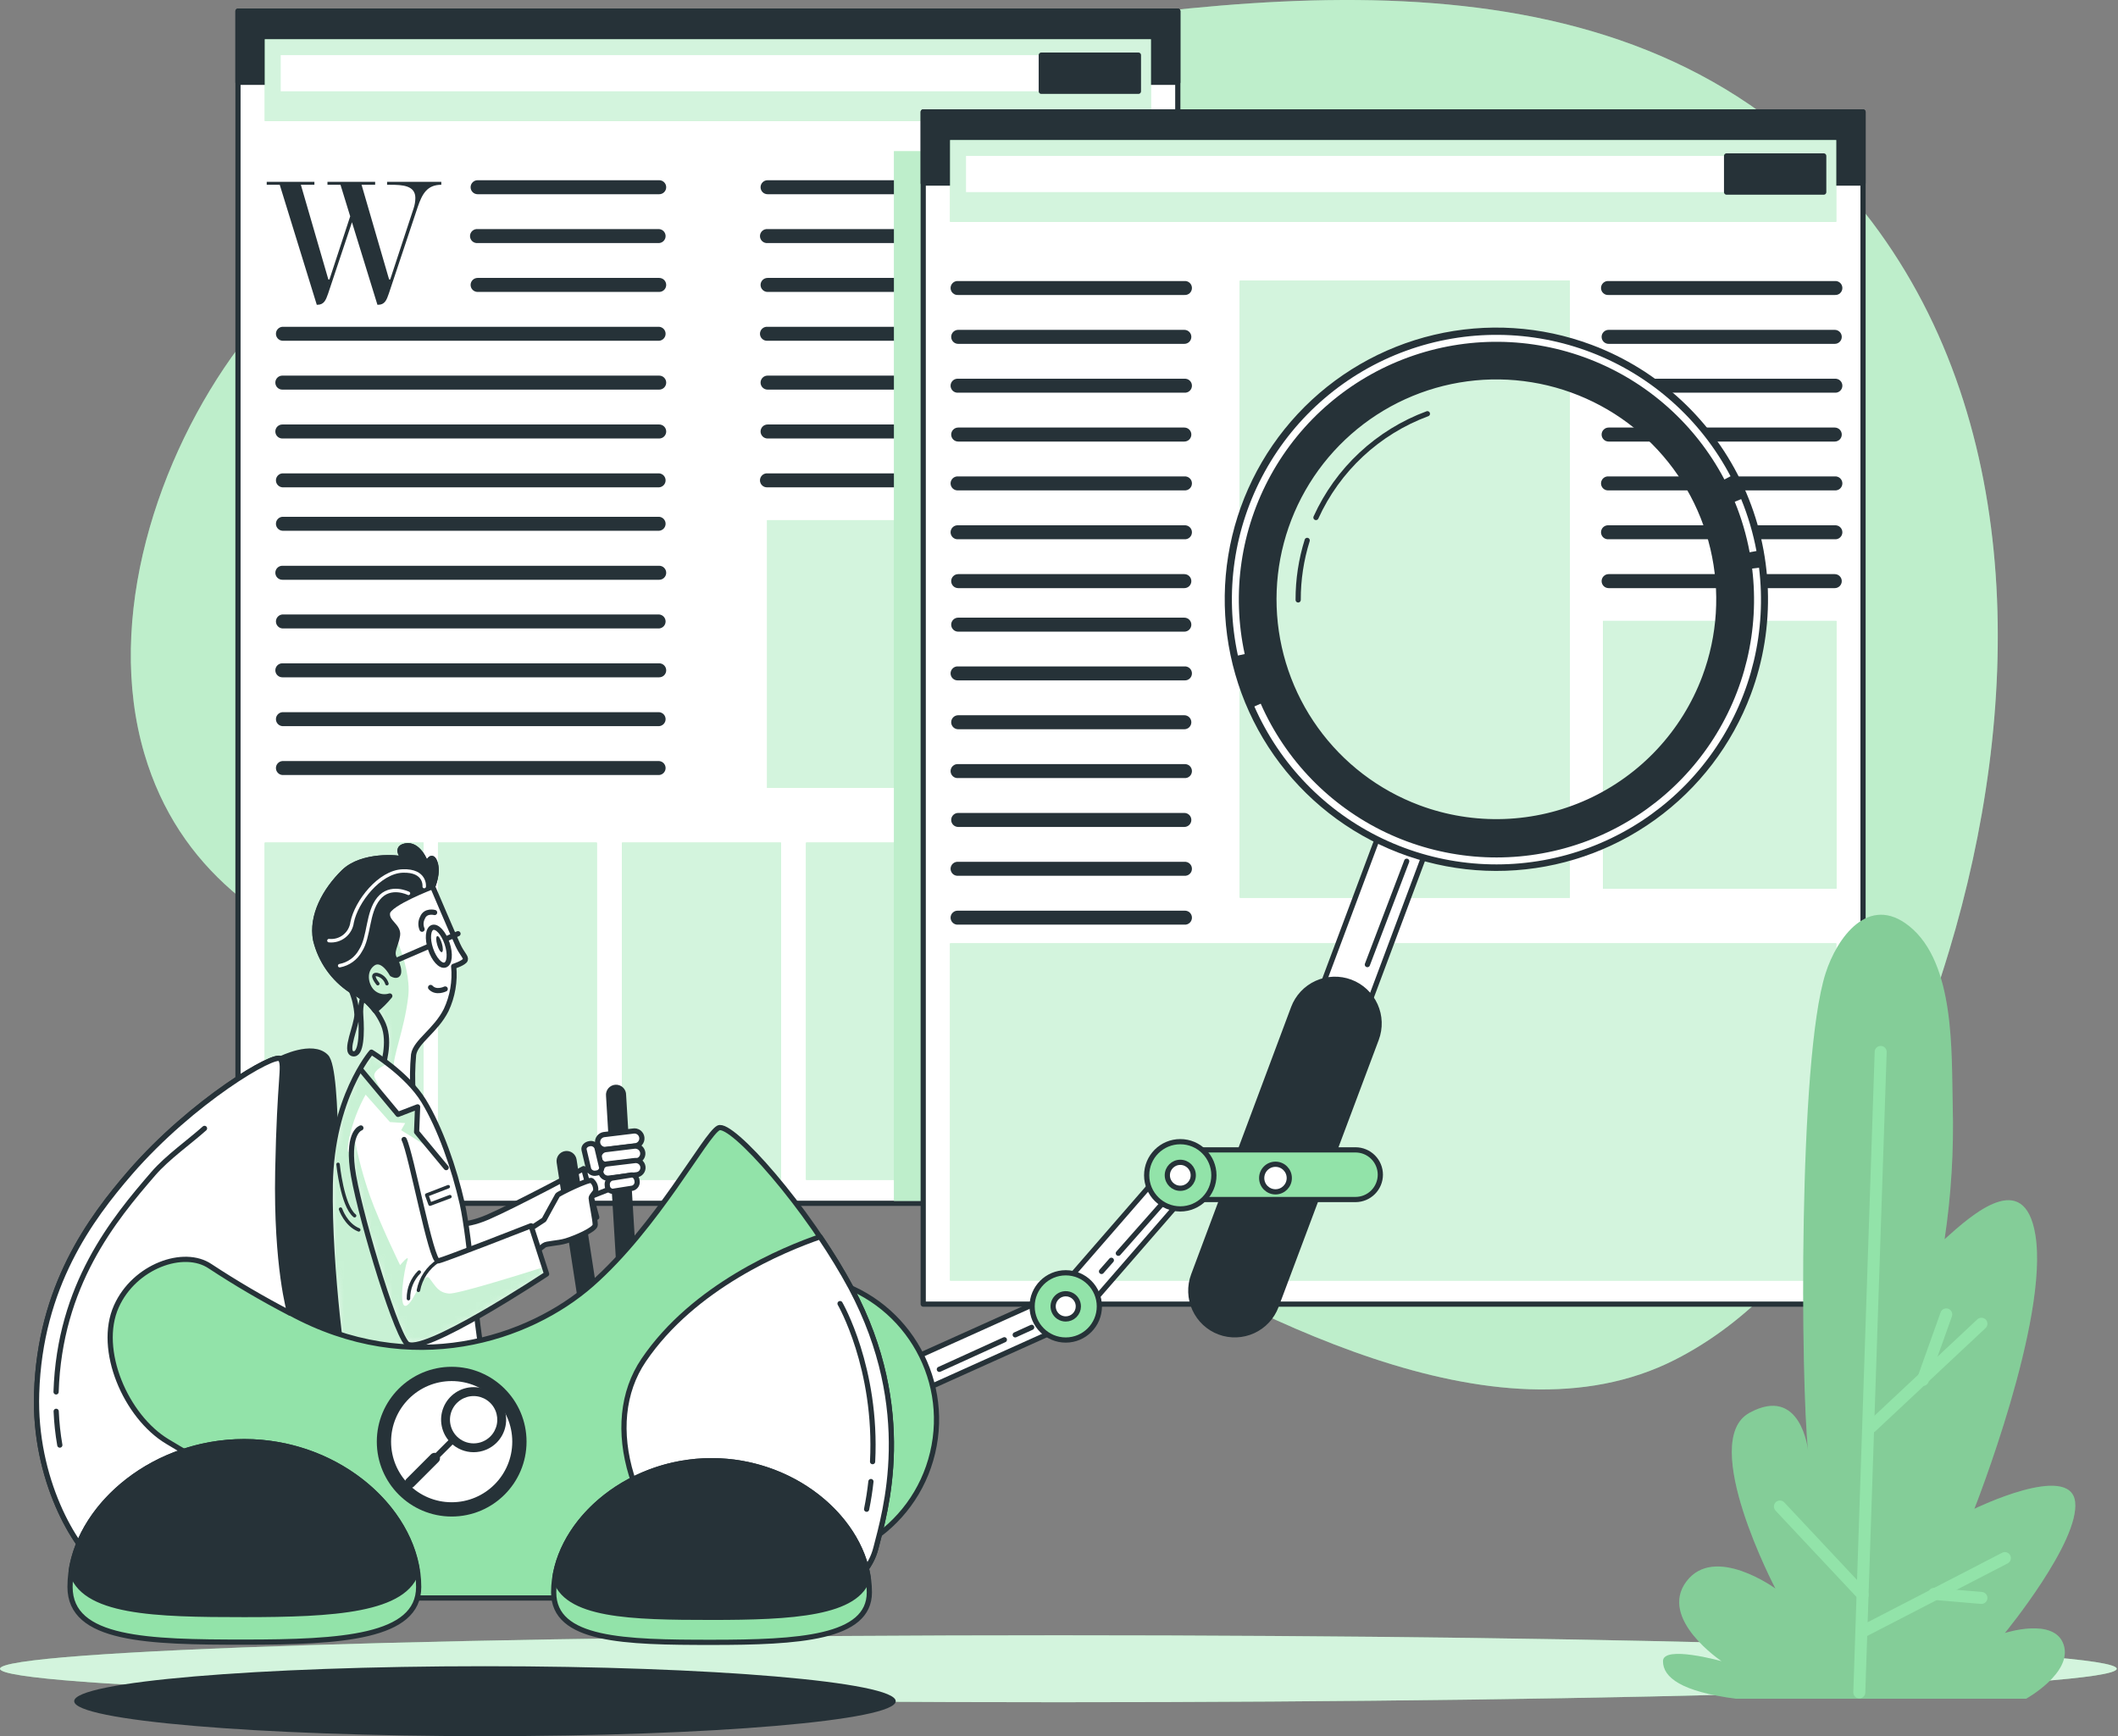 <svg width="305" height="250" viewBox="0 0 305 250" fill="none" xmlns="http://www.w3.org/2000/svg">
<rect x="0" y="0" width="305" height="250" fill="#808080" stroke="none"/>
<g style="mix-blend-mode:darken">
<path d="M34.412 49.963C22.63 65.802 15.054 89.074 20.8 108.566C30.617 141.879 72.275 144.389 100.807 148.245C120.471 150.904 140.022 166.362 156.84 175.955C179.253 188.745 215.308 208.924 241.158 195.82C262.585 184.965 274.105 158.704 280.679 136.918C290.982 102.806 291.976 61.655 269.548 31.936C239.021 -8.408 185.618 -1.684 141.248 5.219C111.55 9.844 82.682 14.349 56.28 30.09C47.755 35.213 40.324 41.966 34.412 49.963Z" fill="#92E3A9"/>
<path opacity="0.4" d="M34.412 49.963C22.63 65.802 15.054 89.074 20.8 108.566C30.617 141.879 72.275 144.389 100.807 148.245C120.471 150.904 140.022 166.362 156.84 175.955C179.253 188.745 215.308 208.924 241.158 195.82C262.585 184.965 274.105 158.704 280.679 136.918C290.982 102.806 291.976 61.655 269.548 31.936C239.021 -8.408 185.618 -1.684 141.248 5.219C111.55 9.844 82.682 14.349 56.28 30.09C47.755 35.213 40.324 41.966 34.412 49.963Z" fill="white"/>
<path d="M0 240.295C0 242.955 68.218 245.114 152.409 245.114C236.6 245.114 304.818 242.955 304.818 240.295C304.818 237.636 236.6 235.477 152.446 235.477C68.293 235.477 0 237.636 0 240.295Z" fill="#92E3A9"/>
<path opacity="0.6" d="M0 240.295C0 242.955 68.218 245.114 152.409 245.114C236.6 245.114 304.818 242.955 304.818 240.295C304.818 237.636 236.6 235.477 152.446 235.477C68.293 235.477 0 237.636 0 240.295Z" fill="white"/>
<path d="M169.607 1.604H34.27V173.273H169.607V1.604Z" fill="white" stroke="#263238" stroke-width="0.75" stroke-linecap="round" stroke-linejoin="round"/>
<path d="M169.607 1.604H34.27V11.846H169.607V1.604Z" fill="#263238" stroke="#263238" stroke-width="0.75" stroke-linecap="round" stroke-linejoin="round"/>
<path d="M61.001 121.334H38.124V169.889H61.001V121.334Z" fill="#92E3A9"/>
<path opacity="0.6" d="M61.001 121.334H38.124V169.889H61.001V121.334Z" fill="white"/>
<path d="M85.947 121.334H63.07V169.889H85.947V121.334Z" fill="#92E3A9"/>
<path opacity="0.6" d="M85.947 121.334H63.07V169.889H85.947V121.334Z" fill="white"/>
<path d="M112.454 121.334H89.578V169.889H112.454V121.334Z" fill="#92E3A9"/>
<path opacity="0.6" d="M112.454 121.334H89.578V169.889H112.454V121.334Z" fill="white"/>
<path d="M138.954 121.334H116.078V169.889H138.954V121.334Z" fill="#92E3A9"/>
<path opacity="0.6" d="M138.954 121.334H116.078V169.889H138.954V121.334Z" fill="white"/>
<path d="M166.103 121.334H143.227V169.889H166.103V121.334Z" fill="white" stroke="#263238" stroke-width="0.75" stroke-linecap="round" stroke-linejoin="round"/>
<path d="M165.737 5.653H38.132V17.42H165.737V5.653Z" fill="#92E3A9"/>
<path opacity="0.6" d="M165.737 5.653H38.132V17.42H165.737V5.653Z" fill="white"/>
<path d="M163.944 7.939H40.426V13.146H163.944V7.939Z" fill="white"/>
<path d="M163.937 7.939H149.951V13.146H163.937V7.939Z" fill="#263238" stroke="#263238" stroke-width="0.75" stroke-linecap="round" stroke-linejoin="round"/>
<path d="M94.927 27.968H68.778C68.511 27.968 68.254 27.862 68.065 27.673C67.876 27.484 67.769 27.227 67.769 26.96C67.769 26.692 67.876 26.436 68.065 26.247C68.254 26.057 68.511 25.951 68.778 25.951H94.927C95.194 25.951 95.451 26.057 95.64 26.247C95.829 26.436 95.935 26.692 95.935 26.96C95.935 27.227 95.829 27.484 95.64 27.673C95.451 27.862 95.194 27.968 94.927 27.968Z" fill="#263238"/>
<path d="M94.927 34.999H68.778C68.639 35.011 68.499 34.994 68.367 34.949C68.234 34.904 68.113 34.832 68.01 34.737C67.907 34.643 67.825 34.528 67.768 34.4C67.712 34.272 67.683 34.134 67.683 33.994C67.683 33.854 67.712 33.716 67.768 33.588C67.825 33.46 67.907 33.345 68.01 33.251C68.113 33.156 68.234 33.084 68.367 33.039C68.499 32.994 68.639 32.977 68.778 32.989H94.927C95.179 33.011 95.413 33.126 95.584 33.312C95.754 33.498 95.849 33.742 95.849 33.994C95.849 34.246 95.754 34.49 95.584 34.676C95.413 34.862 95.179 34.977 94.927 34.999Z" fill="#263238"/>
<path d="M94.927 42.037H68.778C68.511 42.037 68.254 41.93 68.065 41.741C67.876 41.552 67.769 41.296 67.769 41.028C67.769 40.761 67.876 40.504 68.065 40.315C68.254 40.126 68.511 40.02 68.778 40.02H94.927C95.194 40.02 95.451 40.126 95.64 40.315C95.829 40.504 95.935 40.761 95.935 41.028C95.935 41.296 95.829 41.552 95.64 41.741C95.451 41.93 95.194 42.037 94.927 42.037Z" fill="#263238"/>
<path d="M94.927 49.067H40.657C40.406 49.045 40.171 48.93 40.001 48.744C39.83 48.558 39.735 48.315 39.735 48.062C39.735 47.809 39.83 47.566 40.001 47.38C40.171 47.194 40.406 47.079 40.657 47.057H94.927C95.178 47.079 95.413 47.194 95.583 47.38C95.754 47.566 95.849 47.809 95.849 48.062C95.849 48.315 95.754 48.558 95.583 48.744C95.413 48.93 95.178 49.045 94.927 49.067Z" fill="#263238"/>
<path d="M94.927 56.104H40.657C40.39 56.104 40.133 55.998 39.944 55.809C39.755 55.62 39.649 55.363 39.649 55.096C39.649 54.828 39.755 54.572 39.944 54.382C40.133 54.193 40.39 54.087 40.657 54.087H94.927C95.195 54.087 95.451 54.193 95.64 54.382C95.829 54.572 95.936 54.828 95.936 55.096C95.936 55.363 95.829 55.62 95.64 55.809C95.451 55.998 95.195 56.104 94.927 56.104Z" fill="#263238"/>
<path d="M94.927 63.142H40.657C40.39 63.142 40.133 63.036 39.944 62.847C39.755 62.658 39.649 62.401 39.649 62.134C39.649 61.866 39.755 61.61 39.944 61.42C40.133 61.231 40.39 61.125 40.657 61.125H94.927C95.195 61.125 95.451 61.231 95.64 61.42C95.829 61.61 95.936 61.866 95.936 62.134C95.936 62.401 95.829 62.658 95.64 62.847C95.451 63.036 95.195 63.142 94.927 63.142Z" fill="#263238"/>
<path d="M94.927 70.172H40.657C40.406 70.151 40.171 70.035 40.001 69.849C39.83 69.663 39.735 69.42 39.735 69.168C39.735 68.915 39.83 68.672 40.001 68.486C40.171 68.3 40.406 68.184 40.657 68.163H94.927C95.178 68.184 95.413 68.3 95.583 68.486C95.754 68.672 95.849 68.915 95.849 69.168C95.849 69.42 95.754 69.663 95.583 69.849C95.413 70.035 95.178 70.151 94.927 70.172Z" fill="#263238"/>
<path d="M94.927 76.426H40.657C40.406 76.404 40.171 76.289 40.001 76.103C39.83 75.917 39.735 75.673 39.735 75.421C39.735 75.168 39.83 74.925 40.001 74.739C40.171 74.553 40.406 74.438 40.657 74.416H94.927C95.178 74.438 95.413 74.553 95.583 74.739C95.754 74.925 95.849 75.168 95.849 75.421C95.849 75.673 95.754 75.917 95.583 76.103C95.413 76.289 95.178 76.404 94.927 76.426Z" fill="#263238"/>
<path d="M94.927 83.485H40.657C40.39 83.485 40.133 83.379 39.944 83.19C39.755 83.001 39.649 82.744 39.649 82.477C39.649 82.209 39.755 81.953 39.944 81.764C40.133 81.575 40.39 81.468 40.657 81.468H94.927C95.195 81.468 95.451 81.575 95.64 81.764C95.829 81.953 95.936 82.209 95.936 82.477C95.936 82.744 95.829 83.001 95.64 83.19C95.451 83.379 95.195 83.485 94.927 83.485Z" fill="#263238"/>
<path d="M94.927 90.493H40.657C40.406 90.471 40.171 90.356 40.001 90.17C39.83 89.984 39.735 89.741 39.735 89.488C39.735 89.236 39.83 88.993 40.001 88.806C40.171 88.62 40.406 88.505 40.657 88.483H94.927C95.178 88.505 95.413 88.62 95.583 88.806C95.754 88.993 95.849 89.236 95.849 89.488C95.849 89.741 95.754 89.984 95.583 90.17C95.413 90.356 95.178 90.471 94.927 90.493Z" fill="#263238"/>
<path d="M94.927 97.531H40.657C40.39 97.531 40.133 97.425 39.944 97.236C39.755 97.047 39.649 96.79 39.649 96.523C39.649 96.255 39.755 95.999 39.944 95.81C40.133 95.62 40.39 95.514 40.657 95.514H94.927C95.195 95.514 95.451 95.62 95.64 95.81C95.829 95.999 95.936 96.255 95.936 96.523C95.936 96.79 95.829 97.047 95.64 97.236C95.451 97.425 95.195 97.531 94.927 97.531Z" fill="#263238"/>
<path d="M94.927 104.561H40.657C40.406 104.54 40.171 104.424 40.001 104.238C39.83 104.052 39.735 103.809 39.735 103.557C39.735 103.304 39.83 103.061 40.001 102.875C40.171 102.689 40.406 102.573 40.657 102.552H94.927C95.178 102.573 95.413 102.689 95.583 102.875C95.754 103.061 95.849 103.304 95.849 103.557C95.849 103.809 95.754 104.052 95.583 104.238C95.413 104.424 95.178 104.54 94.927 104.561Z" fill="#263238"/>
<path d="M94.927 111.6H40.657C40.406 111.578 40.171 111.463 40.001 111.277C39.83 111.09 39.735 110.847 39.735 110.595C39.735 110.342 39.83 110.099 40.001 109.913C40.171 109.727 40.406 109.612 40.657 109.59H94.927C95.178 109.612 95.413 109.727 95.583 109.913C95.754 110.099 95.849 110.342 95.849 110.595C95.849 110.847 95.754 111.09 95.583 111.277C95.413 111.463 95.178 111.578 94.927 111.6Z" fill="#263238"/>
<path d="M164.781 27.968H110.534C110.266 27.968 110.01 27.862 109.821 27.673C109.632 27.484 109.525 27.227 109.525 26.96C109.525 26.692 109.632 26.436 109.821 26.247C110.01 26.057 110.266 25.951 110.534 25.951H164.781C165.049 25.951 165.305 26.057 165.494 26.247C165.683 26.436 165.79 26.692 165.79 26.96C165.79 27.227 165.683 27.484 165.494 27.673C165.305 27.862 165.049 27.968 164.781 27.968Z" fill="#263238"/>
<path d="M164.781 34.999H110.534C110.395 35.011 110.254 34.994 110.122 34.949C109.99 34.904 109.868 34.832 109.765 34.737C109.662 34.643 109.58 34.528 109.524 34.4C109.468 34.272 109.438 34.134 109.438 33.994C109.438 33.854 109.468 33.716 109.524 33.588C109.58 33.46 109.662 33.345 109.765 33.251C109.868 33.156 109.99 33.084 110.122 33.039C110.254 32.994 110.395 32.977 110.534 32.989H164.781C164.92 32.977 165.06 32.994 165.193 33.039C165.325 33.084 165.447 33.156 165.549 33.251C165.652 33.345 165.735 33.46 165.791 33.588C165.847 33.716 165.876 33.854 165.876 33.994C165.876 34.134 165.847 34.272 165.791 34.4C165.735 34.528 165.652 34.643 165.549 34.737C165.447 34.832 165.325 34.904 165.193 34.949C165.06 34.994 164.92 35.011 164.781 34.999Z" fill="#263238"/>
<path d="M164.781 42.037H110.534C110.266 42.037 110.01 41.93 109.821 41.741C109.632 41.552 109.525 41.296 109.525 41.028C109.525 40.761 109.632 40.504 109.821 40.315C110.01 40.126 110.266 40.02 110.534 40.02H164.781C165.049 40.02 165.305 40.126 165.494 40.315C165.683 40.504 165.79 40.761 165.79 41.028C165.79 41.296 165.683 41.552 165.494 41.741C165.305 41.93 165.049 42.037 164.781 42.037Z" fill="#263238"/>
<path d="M164.781 49.067H110.534C110.395 49.079 110.254 49.062 110.122 49.017C109.99 48.971 109.868 48.9 109.765 48.805C109.662 48.711 109.58 48.596 109.524 48.468C109.468 48.34 109.438 48.202 109.438 48.062C109.438 47.922 109.468 47.784 109.524 47.656C109.58 47.528 109.662 47.413 109.765 47.319C109.868 47.224 109.99 47.152 110.122 47.107C110.254 47.062 110.395 47.045 110.534 47.057H164.781C164.92 47.045 165.06 47.062 165.193 47.107C165.325 47.152 165.447 47.224 165.549 47.319C165.652 47.413 165.735 47.528 165.791 47.656C165.847 47.784 165.876 47.922 165.876 48.062C165.876 48.202 165.847 48.34 165.791 48.468C165.735 48.596 165.652 48.711 165.549 48.805C165.447 48.9 165.325 48.971 165.193 49.017C165.06 49.062 164.92 49.079 164.781 49.067Z" fill="#263238"/>
<path d="M164.781 56.104H110.534C110.266 56.104 110.01 55.998 109.821 55.809C109.632 55.62 109.525 55.363 109.525 55.096C109.525 54.828 109.632 54.572 109.821 54.382C110.01 54.193 110.266 54.087 110.534 54.087H164.781C165.049 54.087 165.305 54.193 165.494 54.382C165.683 54.572 165.79 54.828 165.79 55.096C165.79 55.363 165.683 55.62 165.494 55.809C165.305 55.998 165.049 56.104 164.781 56.104Z" fill="#263238"/>
<path d="M164.781 63.142H110.534C110.402 63.142 110.27 63.116 110.148 63.065C110.026 63.015 109.914 62.94 109.821 62.847C109.727 62.753 109.653 62.642 109.602 62.52C109.551 62.397 109.525 62.266 109.525 62.134C109.525 62.001 109.551 61.87 109.602 61.748C109.653 61.625 109.727 61.514 109.821 61.42C109.914 61.327 110.026 61.252 110.148 61.202C110.27 61.151 110.402 61.125 110.534 61.125H164.781C164.914 61.125 165.045 61.151 165.167 61.202C165.289 61.252 165.401 61.327 165.494 61.42C165.588 61.514 165.662 61.625 165.713 61.748C165.764 61.87 165.79 62.001 165.79 62.134C165.79 62.266 165.764 62.397 165.713 62.52C165.662 62.642 165.588 62.753 165.494 62.847C165.401 62.94 165.289 63.015 165.167 63.065C165.045 63.116 164.914 63.142 164.781 63.142Z" fill="#263238"/>
<path d="M164.781 70.173H110.534C110.395 70.185 110.254 70.168 110.122 70.123C109.99 70.078 109.868 70.005 109.765 69.911C109.662 69.817 109.58 69.702 109.524 69.574C109.468 69.446 109.438 69.308 109.438 69.168C109.438 69.028 109.468 68.89 109.524 68.762C109.58 68.634 109.662 68.519 109.765 68.425C109.868 68.33 109.99 68.258 110.122 68.213C110.254 68.168 110.395 68.151 110.534 68.163H164.781C164.92 68.151 165.06 68.168 165.193 68.213C165.325 68.258 165.447 68.33 165.549 68.425C165.652 68.519 165.735 68.634 165.791 68.762C165.847 68.89 165.876 69.028 165.876 69.168C165.876 69.308 165.847 69.446 165.791 69.574C165.735 69.702 165.652 69.817 165.549 69.911C165.447 70.005 165.325 70.078 165.193 70.123C165.06 70.168 164.92 70.185 164.781 70.173Z" fill="#263238"/>
<path d="M165.76 74.901H110.474V113.459H165.76V74.901Z" fill="#92E3A9"/>
<path opacity="0.6" d="M165.76 74.901H110.474V113.459H165.76V74.901Z" fill="white"/>
<path d="M59.574 29.963C59.727 29.495 59.808 29.006 59.813 28.514C59.813 26.713 57.99 26.608 56.19 26.608H55.742V26.183H63.549V26.608C61.517 26.608 60.799 27.901 60.142 29.836L55.988 42.283C55.674 43.202 55.413 43.889 54.434 43.889H54.352L50.684 32.002L47.247 42.283C46.926 43.202 46.664 43.889 45.685 43.889H45.618L40.284 26.608H38.409V26.183H45.275V26.608H43.325L47.284 40.243H47.441L50.43 31.151L49.032 26.608H47.157V26.183H54.023V26.608H52.066L56.033 40.243H56.19L59.574 29.963Z" fill="#263238"/>
<path d="M185.079 21.775H128.733V172.921H185.079V21.775Z" fill="#92E3A9"/>
<path opacity="0.4" d="M185.079 21.775H128.733V172.921H185.079V21.775Z" fill="white"/>
<path d="M268.284 16.119H132.947V187.788H268.284V16.119Z" fill="white" stroke="#263238" stroke-width="0.75" stroke-linecap="round" stroke-linejoin="round"/>
<path d="M268.284 16.119H132.947V26.362H268.284V16.119Z" fill="#263238" stroke="#263238" stroke-width="0.75" stroke-linecap="round" stroke-linejoin="round"/>
<path d="M226.058 40.43H178.535V129.268H226.058V40.43Z" fill="#92E3A9"/>
<path opacity="0.6" d="M226.058 40.43H178.535V129.268H226.058V40.43Z" fill="white"/>
<path d="M264.422 135.843H136.817V184.397H264.422V135.843Z" fill="#92E3A9"/>
<path opacity="0.6" d="M264.422 135.843H136.817V184.397H264.422V135.843Z" fill="white"/>
<path d="M264.422 20.169H136.817V31.935H264.422V20.169Z" fill="#92E3A9"/>
<path opacity="0.6" d="M264.422 20.169H136.817V31.935H264.422V20.169Z" fill="white"/>
<path d="M262.629 22.455H139.111V27.662H262.629V22.455Z" fill="white"/>
<path d="M262.622 22.455H248.636V27.662H262.622V22.455Z" fill="#263238" stroke="#263238" stroke-width="0.75" stroke-linecap="round" stroke-linejoin="round"/>
<path d="M170.549 42.477H137.983C137.843 42.489 137.703 42.472 137.571 42.427C137.438 42.382 137.317 42.31 137.214 42.216C137.111 42.121 137.029 42.006 136.973 41.878C136.916 41.751 136.887 41.612 136.887 41.472C136.887 41.333 136.916 41.194 136.973 41.066C137.029 40.939 137.111 40.824 137.214 40.729C137.317 40.635 137.438 40.563 137.571 40.518C137.703 40.473 137.843 40.456 137.983 40.468H170.549C170.688 40.456 170.828 40.473 170.961 40.518C171.093 40.563 171.214 40.635 171.317 40.729C171.42 40.824 171.502 40.939 171.559 41.066C171.615 41.194 171.644 41.333 171.644 41.472C171.644 41.612 171.615 41.751 171.559 41.878C171.502 42.006 171.42 42.121 171.317 42.216C171.214 42.31 171.093 42.382 170.961 42.427C170.828 42.472 170.688 42.489 170.549 42.477Z" fill="#263238"/>
<path d="M170.549 49.515H137.983C137.715 49.515 137.459 49.409 137.27 49.22C137.08 49.031 136.974 48.774 136.974 48.507C136.974 48.239 137.08 47.983 137.27 47.794C137.459 47.604 137.715 47.498 137.983 47.498H170.549C170.816 47.498 171.073 47.604 171.262 47.794C171.451 47.983 171.558 48.239 171.558 48.507C171.558 48.774 171.451 49.031 171.262 49.22C171.073 49.409 170.816 49.515 170.549 49.515Z" fill="#263238"/>
<path d="M170.549 56.545H137.983C137.843 56.557 137.703 56.54 137.571 56.495C137.438 56.45 137.317 56.378 137.214 56.283C137.111 56.189 137.029 56.074 136.973 55.946C136.916 55.818 136.887 55.68 136.887 55.54C136.887 55.401 136.916 55.262 136.973 55.134C137.029 55.006 137.111 54.892 137.214 54.797C137.317 54.703 137.438 54.631 137.571 54.586C137.703 54.541 137.843 54.523 137.983 54.535H170.549C170.688 54.523 170.828 54.541 170.961 54.586C171.093 54.631 171.214 54.703 171.317 54.797C171.42 54.892 171.502 55.006 171.559 55.134C171.615 55.262 171.644 55.401 171.644 55.54C171.644 55.68 171.615 55.818 171.559 55.946C171.502 56.074 171.42 56.189 171.317 56.283C171.214 56.378 171.093 56.45 170.961 56.495C170.828 56.54 170.688 56.557 170.549 56.545Z" fill="#263238"/>
<path d="M170.549 63.583H137.983C137.85 63.583 137.719 63.556 137.597 63.506C137.474 63.455 137.363 63.381 137.27 63.287C137.176 63.194 137.102 63.082 137.051 62.96C137 62.838 136.974 62.706 136.974 62.574C136.974 62.442 137 62.31 137.051 62.188C137.102 62.066 137.176 61.955 137.27 61.861C137.363 61.767 137.474 61.693 137.597 61.642C137.719 61.592 137.85 61.565 137.983 61.565H170.549C170.816 61.565 171.073 61.672 171.262 61.861C171.451 62.05 171.558 62.306 171.558 62.574C171.558 62.842 171.451 63.098 171.262 63.287C171.073 63.476 170.816 63.583 170.549 63.583Z" fill="#263238"/>
<path d="M170.549 70.613H137.983C137.843 70.625 137.703 70.608 137.571 70.563C137.438 70.518 137.317 70.446 137.214 70.351C137.111 70.257 137.029 70.142 136.973 70.014C136.916 69.886 136.887 69.748 136.887 69.608C136.887 69.468 136.916 69.33 136.973 69.202C137.029 69.074 137.111 68.96 137.214 68.865C137.317 68.77 137.438 68.698 137.571 68.653C137.703 68.608 137.843 68.591 137.983 68.603H170.549C170.688 68.591 170.828 68.608 170.961 68.653C171.093 68.698 171.214 68.77 171.317 68.865C171.42 68.96 171.502 69.074 171.559 69.202C171.615 69.33 171.644 69.468 171.644 69.608C171.644 69.748 171.615 69.886 171.559 70.014C171.502 70.142 171.42 70.257 171.317 70.351C171.214 70.446 171.093 70.518 170.961 70.563C170.828 70.608 170.688 70.625 170.549 70.613Z" fill="#263238"/>
<path d="M170.549 77.651H137.983C137.843 77.663 137.703 77.646 137.571 77.601C137.438 77.556 137.317 77.484 137.214 77.389C137.111 77.295 137.029 77.18 136.973 77.052C136.916 76.924 136.887 76.786 136.887 76.646C136.887 76.507 136.916 76.368 136.973 76.24C137.029 76.112 137.111 75.998 137.214 75.903C137.317 75.809 137.438 75.737 137.571 75.692C137.703 75.647 137.843 75.629 137.983 75.641H170.549C170.688 75.629 170.828 75.647 170.961 75.692C171.093 75.737 171.214 75.809 171.317 75.903C171.42 75.998 171.502 76.112 171.559 76.24C171.615 76.368 171.644 76.507 171.644 76.646C171.644 76.786 171.615 76.924 171.559 77.052C171.502 77.18 171.42 77.295 171.317 77.389C171.214 77.484 171.093 77.556 170.961 77.601C170.828 77.646 170.688 77.663 170.549 77.651Z" fill="#263238"/>
<path d="M170.549 84.689H137.983C137.85 84.689 137.719 84.662 137.597 84.612C137.474 84.561 137.363 84.487 137.27 84.393C137.176 84.299 137.102 84.188 137.051 84.066C137 83.944 136.974 83.812 136.974 83.68C136.974 83.547 137 83.416 137.051 83.294C137.102 83.172 137.176 83.06 137.27 82.967C137.363 82.873 137.474 82.799 137.597 82.748C137.719 82.698 137.85 82.671 137.983 82.671H170.549C170.816 82.671 171.073 82.778 171.262 82.967C171.451 83.156 171.558 83.412 171.558 83.68C171.558 83.948 171.451 84.204 171.262 84.393C171.073 84.582 170.816 84.689 170.549 84.689Z" fill="#263238"/>
<path d="M170.549 90.957H137.983C137.715 90.957 137.459 90.851 137.27 90.662C137.08 90.473 136.974 90.216 136.974 89.948C136.974 89.681 137.08 89.424 137.27 89.235C137.459 89.046 137.715 88.94 137.983 88.94H170.549C170.816 88.94 171.073 89.046 171.262 89.235C171.451 89.424 171.558 89.681 171.558 89.948C171.558 90.216 171.451 90.473 171.262 90.662C171.073 90.851 170.816 90.957 170.549 90.957Z" fill="#263238"/>
<path d="M170.549 97.972H137.983C137.843 97.984 137.703 97.967 137.571 97.922C137.438 97.877 137.317 97.805 137.214 97.71C137.111 97.616 137.029 97.501 136.973 97.373C136.916 97.245 136.887 97.107 136.887 96.967C136.887 96.827 136.916 96.689 136.973 96.561C137.029 96.433 137.111 96.318 137.214 96.224C137.317 96.129 137.438 96.057 137.571 96.012C137.703 95.967 137.843 95.95 137.983 95.962H170.549C170.688 95.95 170.828 95.967 170.961 96.012C171.093 96.057 171.214 96.129 171.317 96.224C171.42 96.318 171.502 96.433 171.559 96.561C171.615 96.689 171.644 96.827 171.644 96.967C171.644 97.107 171.615 97.245 171.559 97.373C171.502 97.501 171.42 97.616 171.317 97.71C171.214 97.805 171.093 97.877 170.961 97.922C170.828 97.967 170.688 97.984 170.549 97.972Z" fill="#263238"/>
<path d="M170.549 105.01H137.983C137.715 105.01 137.459 104.904 137.27 104.714C137.08 104.525 136.974 104.269 136.974 104.001C136.974 103.734 137.08 103.477 137.27 103.288C137.459 103.099 137.715 102.993 137.983 102.993H170.549C170.816 102.993 171.073 103.099 171.262 103.288C171.451 103.477 171.558 103.734 171.558 104.001C171.558 104.269 171.451 104.525 171.262 104.714C171.073 104.904 170.816 105.01 170.549 105.01Z" fill="#263238"/>
<path d="M170.549 112.04H137.983C137.843 112.052 137.703 112.035 137.571 111.99C137.438 111.945 137.317 111.873 137.214 111.778C137.111 111.684 137.029 111.569 136.973 111.441C136.916 111.313 136.887 111.175 136.887 111.035C136.887 110.895 136.916 110.757 136.973 110.629C137.029 110.501 137.111 110.386 137.214 110.292C137.317 110.197 137.438 110.125 137.571 110.08C137.703 110.035 137.843 110.018 137.983 110.03H170.549C170.688 110.018 170.828 110.035 170.961 110.08C171.093 110.125 171.214 110.197 171.317 110.292C171.42 110.386 171.502 110.501 171.559 110.629C171.615 110.757 171.644 110.895 171.644 111.035C171.644 111.175 171.615 111.313 171.559 111.441C171.502 111.569 171.42 111.684 171.317 111.778C171.214 111.873 171.093 111.945 170.961 111.99C170.828 112.035 170.688 112.052 170.549 112.04Z" fill="#263238"/>
<path d="M170.549 119.078H137.983C137.715 119.078 137.459 118.971 137.27 118.782C137.08 118.593 136.974 118.337 136.974 118.069C136.974 117.802 137.08 117.545 137.27 117.356C137.459 117.167 137.715 117.061 137.983 117.061H170.549C170.816 117.061 171.073 117.167 171.262 117.356C171.451 117.545 171.558 117.802 171.558 118.069C171.558 118.337 171.451 118.593 171.262 118.782C171.073 118.971 170.816 119.078 170.549 119.078Z" fill="#263238"/>
<path d="M170.549 126.108H137.983C137.843 126.12 137.703 126.103 137.571 126.058C137.438 126.013 137.317 125.941 137.214 125.847C137.111 125.752 137.029 125.637 136.973 125.509C136.916 125.381 136.887 125.243 136.887 125.103C136.887 124.964 136.916 124.825 136.973 124.697C137.029 124.569 137.111 124.455 137.214 124.36C137.317 124.266 137.438 124.194 137.571 124.149C137.703 124.104 137.843 124.086 137.983 124.098H170.549C170.688 124.086 170.828 124.104 170.961 124.149C171.093 124.194 171.214 124.266 171.317 124.36C171.42 124.455 171.502 124.569 171.559 124.697C171.615 124.825 171.644 124.964 171.644 125.103C171.644 125.243 171.615 125.381 171.559 125.509C171.502 125.637 171.42 125.752 171.317 125.847C171.214 125.941 171.093 126.013 170.961 126.058C170.828 126.103 170.688 126.12 170.549 126.108Z" fill="#263238"/>
<path d="M170.549 133.146H137.983C137.843 133.158 137.703 133.141 137.571 133.096C137.438 133.051 137.317 132.979 137.214 132.884C137.111 132.79 137.029 132.675 136.973 132.547C136.916 132.419 136.887 132.281 136.887 132.141C136.887 132.001 136.916 131.863 136.973 131.735C137.029 131.607 137.111 131.492 137.214 131.398C137.317 131.303 137.438 131.231 137.571 131.186C137.703 131.141 137.843 131.124 137.983 131.136H170.549C170.688 131.124 170.828 131.141 170.961 131.186C171.093 131.231 171.214 131.303 171.317 131.398C171.42 131.492 171.502 131.607 171.559 131.735C171.615 131.863 171.644 132.001 171.644 132.141C171.644 132.281 171.615 132.419 171.559 132.547C171.502 132.675 171.42 132.79 171.317 132.884C171.214 132.979 171.093 133.051 170.961 133.096C170.828 133.141 170.688 133.158 170.549 133.146Z" fill="#263238"/>
<path d="M264.176 42.477H231.647C231.508 42.489 231.368 42.472 231.235 42.427C231.103 42.382 230.982 42.31 230.879 42.216C230.776 42.121 230.693 42.006 230.637 41.878C230.581 41.751 230.552 41.612 230.552 41.472C230.552 41.333 230.581 41.194 230.637 41.066C230.693 40.939 230.776 40.824 230.879 40.729C230.982 40.635 231.103 40.563 231.235 40.518C231.368 40.473 231.508 40.456 231.647 40.468H264.213C264.353 40.456 264.493 40.473 264.625 40.518C264.757 40.563 264.879 40.635 264.982 40.729C265.085 40.824 265.167 40.939 265.223 41.066C265.28 41.194 265.309 41.333 265.309 41.472C265.309 41.612 265.28 41.751 265.223 41.878C265.167 42.006 265.085 42.121 264.982 42.216C264.879 42.31 264.757 42.382 264.625 42.427C264.493 42.472 264.353 42.489 264.213 42.477H264.176Z" fill="#263238"/>
<path d="M264.176 49.515H231.647C231.514 49.515 231.383 49.489 231.261 49.438C231.138 49.388 231.027 49.313 230.934 49.22C230.84 49.126 230.766 49.015 230.715 48.893C230.664 48.77 230.638 48.639 230.638 48.507C230.638 48.374 230.664 48.243 230.715 48.121C230.766 47.998 230.84 47.887 230.934 47.794C231.027 47.7 231.138 47.626 231.261 47.575C231.383 47.524 231.514 47.498 231.647 47.498H264.213C264.48 47.498 264.737 47.604 264.926 47.794C265.115 47.983 265.222 48.239 265.222 48.507C265.222 48.774 265.115 49.031 264.926 49.22C264.737 49.409 264.48 49.515 264.213 49.515H264.176Z" fill="#263238"/>
<path d="M264.176 56.545H231.647C231.508 56.557 231.368 56.54 231.235 56.495C231.103 56.45 230.982 56.378 230.879 56.283C230.776 56.189 230.693 56.074 230.637 55.946C230.581 55.818 230.552 55.68 230.552 55.54C230.552 55.401 230.581 55.262 230.637 55.134C230.693 55.006 230.776 54.892 230.879 54.797C230.982 54.703 231.103 54.631 231.235 54.586C231.368 54.541 231.508 54.523 231.647 54.535H264.213C264.353 54.523 264.493 54.541 264.625 54.586C264.757 54.631 264.879 54.703 264.982 54.797C265.085 54.892 265.167 55.006 265.223 55.134C265.28 55.262 265.309 55.401 265.309 55.54C265.309 55.68 265.28 55.818 265.223 55.946C265.167 56.074 265.085 56.189 264.982 56.283C264.879 56.378 264.757 56.45 264.625 56.495C264.493 56.54 264.353 56.557 264.213 56.545H264.176Z" fill="#263238"/>
<path d="M264.176 63.583H231.647C231.514 63.583 231.383 63.556 231.261 63.506C231.138 63.455 231.027 63.381 230.934 63.287C230.84 63.194 230.766 63.082 230.715 62.96C230.664 62.838 230.638 62.706 230.638 62.574C230.638 62.442 230.664 62.31 230.715 62.188C230.766 62.066 230.84 61.955 230.934 61.861C231.027 61.767 231.138 61.693 231.261 61.642C231.383 61.592 231.514 61.565 231.647 61.565H264.213C264.48 61.565 264.737 61.672 264.926 61.861C265.115 62.05 265.222 62.306 265.222 62.574C265.222 62.842 265.115 63.098 264.926 63.287C264.737 63.476 264.48 63.583 264.213 63.583H264.176Z" fill="#263238"/>
<path d="M264.176 70.613H231.647C231.508 70.625 231.368 70.608 231.235 70.563C231.103 70.518 230.982 70.446 230.879 70.351C230.776 70.257 230.693 70.142 230.637 70.014C230.581 69.886 230.552 69.748 230.552 69.608C230.552 69.468 230.581 69.33 230.637 69.202C230.693 69.074 230.776 68.96 230.879 68.865C230.982 68.77 231.103 68.698 231.235 68.653C231.368 68.608 231.508 68.591 231.647 68.603H264.213C264.353 68.591 264.493 68.608 264.625 68.653C264.757 68.698 264.879 68.77 264.982 68.865C265.085 68.96 265.167 69.074 265.223 69.202C265.28 69.33 265.309 69.468 265.309 69.608C265.309 69.748 265.28 69.886 265.223 70.014C265.167 70.142 265.085 70.257 264.982 70.351C264.879 70.446 264.757 70.518 264.625 70.563C264.493 70.608 264.353 70.625 264.213 70.613H264.176Z" fill="#263238"/>
<path d="M264.176 77.651H231.647C231.508 77.663 231.368 77.646 231.235 77.601C231.103 77.556 230.982 77.484 230.879 77.389C230.776 77.295 230.693 77.18 230.637 77.052C230.581 76.924 230.552 76.786 230.552 76.646C230.552 76.507 230.581 76.368 230.637 76.24C230.693 76.112 230.776 75.998 230.879 75.903C230.982 75.809 231.103 75.737 231.235 75.692C231.368 75.647 231.508 75.629 231.647 75.641H264.213C264.353 75.629 264.493 75.647 264.625 75.692C264.757 75.737 264.879 75.809 264.982 75.903C265.085 75.998 265.167 76.112 265.223 76.24C265.28 76.368 265.309 76.507 265.309 76.646C265.309 76.786 265.28 76.924 265.223 77.052C265.167 77.18 265.085 77.295 264.982 77.389C264.879 77.484 264.757 77.556 264.625 77.601C264.493 77.646 264.353 77.663 264.213 77.651H264.176Z" fill="#263238"/>
<path d="M264.176 84.689H231.647C231.514 84.689 231.383 84.662 231.261 84.612C231.138 84.561 231.027 84.487 230.934 84.393C230.84 84.299 230.766 84.188 230.715 84.066C230.664 83.944 230.638 83.812 230.638 83.68C230.638 83.547 230.664 83.416 230.715 83.294C230.766 83.172 230.84 83.06 230.934 82.967C231.027 82.873 231.138 82.799 231.261 82.748C231.383 82.698 231.514 82.671 231.647 82.671H264.213C264.48 82.671 264.737 82.778 264.926 82.967C265.115 83.156 265.222 83.412 265.222 83.68C265.222 83.948 265.115 84.204 264.926 84.393C264.737 84.582 264.48 84.689 264.213 84.689H264.176Z" fill="#263238"/>
<path d="M264.445 89.41H230.833V127.968H264.445V89.41Z" fill="#92E3A9"/>
<path opacity="0.6" d="M264.445 89.41H230.833V127.968H264.445V89.41Z" fill="white"/>
<path d="M281.202 159.234C281.001 151.644 281.591 138.689 274.927 133.355C269.077 128.67 264.527 135.028 262.891 140.153C258.909 152.593 259.335 199.406 260.366 208.835C260.366 208.835 259.349 199.391 251.931 203.441C244.512 207.49 255.666 228.745 255.666 228.745C255.666 228.745 246.895 222.335 242.846 227.729C238.797 233.123 247.911 239.204 247.911 239.204C247.911 239.204 239.477 236.844 239.477 239.204C239.477 241.565 242.174 243.59 249.936 244.606H291.774C291.774 244.606 298.498 240.87 297.175 236.844C295.853 232.817 288.711 235.148 288.711 235.148C288.711 235.148 299.506 221.991 298.826 216.253C298.147 210.516 284.318 217.262 284.318 217.262C284.318 217.262 295.121 189.933 293.096 177.785C291.497 168.215 284.071 174.797 280.029 178.442C280.98 172.086 281.372 165.659 281.202 159.234Z" fill="#92E3A9"/>
<path opacity="0.1" d="M281.202 159.234C281.001 151.644 281.591 138.689 274.927 133.355C269.077 128.67 264.527 135.028 262.891 140.153C258.909 152.593 259.335 199.406 260.366 208.835C260.366 208.835 259.349 199.391 251.931 203.441C244.512 207.49 255.666 228.745 255.666 228.745C255.666 228.745 246.895 222.335 242.846 227.729C238.797 233.123 247.911 239.204 247.911 239.204C247.911 239.204 239.477 236.844 239.477 239.204C239.477 241.565 242.174 243.59 249.936 244.606H291.774C291.774 244.606 298.498 240.87 297.175 236.844C295.853 232.817 288.711 235.148 288.711 235.148C288.711 235.148 299.506 221.991 298.826 216.253C298.147 210.516 284.318 217.262 284.318 217.262C284.318 217.262 295.121 189.933 293.096 177.785C291.497 168.215 284.071 174.797 280.029 178.442C280.98 172.086 281.372 165.659 281.202 159.234Z" fill="black"/>
<path d="M267.747 243.702L270.825 151.472" stroke="#92E3A9" stroke-width="1.727" stroke-linecap="round" stroke-linejoin="round"/>
<path d="M269.473 205.465L285.334 190.613" stroke="#92E3A9" stroke-width="1.727" stroke-linecap="round" stroke-linejoin="round"/>
<path d="M276.899 198.711L280.268 189.268" stroke="#92E3A9" stroke-width="1.727" stroke-linecap="round" stroke-linejoin="round"/>
<path d="M256.316 216.933L268.232 229.641" stroke="#92E3A9" stroke-width="1.727" stroke-linecap="round" stroke-linejoin="round"/>
<path d="M288.71 224.359L268.464 234.819" stroke="#92E3A9" stroke-width="1.727" stroke-linecap="round" stroke-linejoin="round"/>
<path d="M278.505 229.515L285.333 230.097" stroke="#92E3A9" stroke-width="1.727" stroke-linecap="round" stroke-linejoin="round"/>
<path d="M128.988 244.964C128.988 247.743 102.503 250 69.84 250C37.176 250 10.684 247.758 10.684 244.964C10.684 242.17 37.169 239.929 69.84 239.929C102.51 239.929 128.988 242.185 128.988 244.964Z" fill="#263238"/>
<path d="M40.389 152.48C40.389 152.48 44.961 150.164 46.948 152.152C48.935 154.139 48.136 175.401 48.734 182.155C49.096 186.184 49.839 190.168 50.953 194.057C50.953 194.057 44.393 192.869 39.425 190.321C39.425 190.321 35.054 169.103 40.389 152.48Z" fill="#263238" stroke="#263238" stroke-width="0.75" stroke-linecap="round" stroke-linejoin="round"/>
<path d="M131.424 200.631C130.886 200.631 130.364 200.448 129.943 200.114C129.522 199.779 129.227 199.312 129.105 198.789C128.983 198.265 129.041 197.716 129.271 197.23C129.501 196.743 129.888 196.349 130.37 196.111L151.969 186.399L168.734 167.116C169.141 166.633 169.724 166.331 170.353 166.277C170.983 166.223 171.609 166.421 172.092 166.828C172.576 167.236 172.877 167.818 172.931 168.448C172.985 169.078 172.787 169.703 172.38 170.187L155.293 189.85C155.089 190.102 154.834 190.308 154.546 190.456L132.492 200.385C132.161 200.552 131.794 200.637 131.424 200.631Z" fill="white" stroke="#263238" stroke-width="0.75" stroke-linecap="round" stroke-linejoin="round"/>
<path d="M146.194 192.211L148.562 191.135" stroke="#263238" stroke-width="0.75" stroke-linecap="round" stroke-linejoin="round"/>
<path d="M135.271 197.18L144.632 192.921" stroke="#263238" stroke-width="0.75" stroke-linecap="round" stroke-linejoin="round"/>
<path d="M167.284 173.415L161.046 180.467" stroke="#263238" stroke-width="0.75" stroke-linecap="round" stroke-linejoin="round"/>
<path d="M160.037 181.476L158.625 183.082" stroke="#263238" stroke-width="0.75" stroke-linecap="round" stroke-linejoin="round"/>
<path d="M134.3 209.197C136.942 198.054 130.051 186.88 118.908 184.238C107.766 181.596 96.591 188.487 93.949 199.629C91.307 210.772 98.198 221.946 109.34 224.589C120.483 227.231 131.658 220.34 134.3 209.197Z" fill="#92E3A9" stroke="#263238" stroke-width="0.748" stroke-linecap="round" stroke-linejoin="round"/>
<path d="M62.301 127.669C62.301 127.669 65.289 134.677 65.917 136.044C66.544 137.411 67.142 137.785 67 138.218C66.858 138.652 65.334 139.152 65.334 139.152C65.546 141.308 65.171 143.482 64.251 145.443C62.756 148.431 59.843 149.993 59.559 151.868C59.392 153.671 59.367 155.485 59.484 157.292L55.076 153.676C55.076 153.676 56.301 150.135 55.218 147.535C54.3 145.407 52.663 143.67 50.593 142.626C48.017 140.935 46.184 138.324 45.468 135.327C44.818 131.853 46.836 128.17 49.51 125.57C52.185 122.97 57.459 123.478 58.042 123.695C58.625 123.911 56.593 122.2 58.401 121.812C60.209 121.423 61.292 124.053 61.389 124.487C61.486 124.92 62.039 122.611 62.622 124.128C63.205 125.645 62.301 127.669 62.301 127.669Z" fill="white"/>
<mask id="mask0_837_418" style="mask-type:luminance" maskUnits="userSpaceOnUse" x="45" y="121" width="23" height="37">
<path d="M62.301 127.669C62.301 127.669 65.289 134.677 65.917 136.044C66.544 137.411 67.142 137.785 67 138.218C66.858 138.652 65.334 139.152 65.334 139.152C65.546 141.308 65.171 143.482 64.251 145.443C62.756 148.431 59.843 149.993 59.559 151.868C59.392 153.671 59.367 155.485 59.484 157.292L55.076 153.676C55.076 153.676 56.301 150.135 55.218 147.535C54.3 145.407 52.663 143.67 50.593 142.626C48.017 140.935 46.184 138.324 45.468 135.327C44.818 131.853 46.836 128.17 49.51 125.57C52.185 122.97 57.459 123.478 58.042 123.695C58.625 123.911 56.593 122.2 58.401 121.812C60.209 121.423 61.292 124.053 61.389 124.487C61.486 124.92 62.039 122.611 62.622 124.128C63.205 125.645 62.301 127.669 62.301 127.669Z" fill="white"/>
</mask>
<g mask="url(#mask0_837_418)">
<g style="mix-blend-mode:multiply" opacity="0.5">
<path d="M56.914 155.207C56.888 154.706 56.831 154.207 56.742 153.713C56.451 152.398 58.236 148.304 58.789 143.485C59.342 138.666 55.569 131.935 55.569 131.935L52.805 123.918C51.577 124.182 50.441 124.764 49.51 125.607C46.836 128.207 44.818 131.89 45.468 135.364C46.184 138.361 48.017 140.972 50.593 142.663C52.663 143.707 54.3 145.444 55.218 147.572C56.301 150.172 55.076 153.713 55.076 153.713L56.914 155.207Z" fill="#92E3A9"/>
</g>
</g>
<path d="M62.301 127.669C62.301 127.669 65.289 134.677 65.917 136.044C66.544 137.411 67.142 137.785 67 138.218C66.858 138.652 65.334 139.152 65.334 139.152C65.546 141.308 65.171 143.482 64.251 145.443C62.756 148.431 59.843 149.993 59.559 151.868C59.392 153.671 59.367 155.485 59.484 157.292L55.076 153.676C55.076 153.676 56.301 150.135 55.218 147.535C54.3 145.407 52.663 143.67 50.593 142.626C48.017 140.935 46.184 138.324 45.468 135.327C44.818 131.853 46.836 128.17 49.51 125.57C52.185 122.97 57.459 123.478 58.042 123.695C58.625 123.911 56.593 122.2 58.401 121.812C60.209 121.423 61.292 124.053 61.389 124.487C61.486 124.92 62.039 122.611 62.622 124.128C63.205 125.645 62.301 127.669 62.301 127.669Z" stroke="#263238" stroke-width="0.75" stroke-linecap="round" stroke-linejoin="round"/>
<path d="M62.585 131.397C62.585 131.397 61.278 131.039 60.844 132.144C60.708 132.398 60.631 132.679 60.62 132.966C60.608 133.253 60.662 133.539 60.777 133.803" stroke="#263238" stroke-width="0.75" stroke-linecap="round" stroke-linejoin="round"/>
<path d="M64.109 142.41C64.109 142.41 62.809 143.06 62.01 142.193" stroke="#263238" stroke-width="0.75" stroke-linecap="round" stroke-linejoin="round"/>
<path d="M61.561 136.351L55.54 138.958" stroke="#263238" stroke-width="0.75" stroke-linecap="round" stroke-linejoin="round"/>
<path d="M53.022 142.125C52.209 143.323 51.83 144.762 51.946 146.205C52.126 148.67 52.066 152.032 50.803 151.733C49.541 151.434 51.401 147.647 51.401 146.085C51.326 144.895 51.053 143.726 50.594 142.626" stroke="#263238" stroke-width="0.75" stroke-linecap="round" stroke-linejoin="round"/>
<path d="M65.954 134.453L64.535 135.065" stroke="#263238" stroke-width="0.75" stroke-linecap="round" stroke-linejoin="round"/>
<path d="M63.631 135.857C63.818 136.492 63.818 137.053 63.631 137.105C63.444 137.157 63.145 136.687 62.959 136.052C62.772 135.417 62.779 134.856 62.959 134.797C63.138 134.737 63.452 135.215 63.631 135.857Z" fill="#263238"/>
<path d="M64.386 135.858C64.886 137.352 64.76 138.734 64.102 138.958C63.445 139.182 62.503 138.144 62.003 136.657C61.502 135.17 61.629 133.773 62.287 133.549C62.944 133.325 63.885 134.363 64.386 135.858Z" stroke="#263238" stroke-width="0.75" stroke-linecap="round" stroke-linejoin="round"/>
<path d="M54.405 141.647C54.405 141.647 53.217 140.213 54.285 140.332C54.621 140.402 54.931 140.56 55.184 140.792C55.436 141.023 55.621 141.319 55.719 141.647" stroke="#263238" stroke-width="0.5" stroke-linecap="round" stroke-linejoin="round"/>
<path d="M87.808 166.175L83.616 169.141L84.266 172.607L89.04 170.732L87.808 166.175Z" fill="white" stroke="#263238" stroke-width="0.75" stroke-linecap="round" stroke-linejoin="round"/>
<path d="M84.049 168.274L85.932 175.282C85.932 175.282 73.261 181.064 70.758 182.85C68.255 184.635 66.275 184.15 66.275 184.15L64.617 176.051C64.617 176.051 66.417 176.918 70.25 175.259C74.082 173.601 84.049 168.274 84.049 168.274Z" fill="white" stroke="#263238" stroke-width="0.75" stroke-linecap="round" stroke-linejoin="round"/>
<path d="M90.273 186.51C90.018 186.484 89.781 186.367 89.606 186.18C89.43 185.994 89.328 185.75 89.316 185.494L87.643 157.769C87.626 157.623 87.639 157.474 87.682 157.333C87.725 157.192 87.797 157.061 87.892 156.948C87.988 156.836 88.106 156.744 88.238 156.679C88.371 156.615 88.515 156.578 88.663 156.571C88.81 156.564 88.958 156.588 89.096 156.641C89.233 156.693 89.359 156.774 89.465 156.877C89.57 156.98 89.653 157.104 89.709 157.241C89.764 157.378 89.791 157.525 89.787 157.672L91.461 185.39C91.468 185.531 91.447 185.672 91.399 185.806C91.351 185.939 91.278 186.061 91.183 186.166C91.088 186.271 90.973 186.356 90.845 186.416C90.717 186.477 90.578 186.511 90.437 186.518L90.273 186.51Z" fill="#263238" stroke="#263238" stroke-width="0.75" stroke-linecap="round" stroke-linejoin="round"/>
<path d="M87.082 165.517C86.816 165.506 86.564 165.396 86.374 165.209C86.184 165.023 86.07 164.772 86.054 164.506C86.038 164.24 86.122 163.978 86.288 163.77C86.455 163.562 86.692 163.423 86.955 163.38L91.147 162.872C91.292 162.843 91.442 162.844 91.587 162.875C91.732 162.907 91.868 162.967 91.989 163.054C92.109 163.141 92.21 163.252 92.286 163.379C92.361 163.507 92.409 163.649 92.427 163.796C92.446 163.943 92.433 164.092 92.391 164.234C92.348 164.376 92.277 164.508 92.181 164.621C92.085 164.735 91.967 164.827 91.834 164.892C91.701 164.958 91.556 164.995 91.408 165.002L87.217 165.51L87.082 165.517Z" fill="white" stroke="#263238" stroke-width="0.75" stroke-linecap="round" stroke-linejoin="round"/>
<path d="M87.299 167.684C87.033 167.672 86.781 167.563 86.591 167.376C86.401 167.189 86.287 166.939 86.271 166.673C86.255 166.407 86.338 166.144 86.505 165.937C86.671 165.729 86.909 165.59 87.172 165.547L91.363 165.039C91.646 165.007 91.93 165.088 92.154 165.264C92.378 165.441 92.523 165.698 92.559 165.98C92.575 166.12 92.564 166.261 92.527 166.396C92.489 166.531 92.424 166.657 92.338 166.768C92.251 166.878 92.144 166.97 92.021 167.039C91.899 167.108 91.764 167.152 91.625 167.168L87.434 167.676L87.299 167.684Z" fill="white" stroke="#263238" stroke-width="0.75" stroke-linecap="round" stroke-linejoin="round"/>
<path d="M87.531 169.656C87.269 169.655 87.017 169.554 86.826 169.373C86.636 169.193 86.521 168.947 86.506 168.685C86.491 168.423 86.576 168.165 86.744 167.964C86.912 167.763 87.151 167.633 87.412 167.601L91.424 167.116C91.559 167.098 91.696 167.107 91.828 167.143C91.96 167.178 92.083 167.24 92.191 167.323C92.299 167.407 92.389 167.511 92.456 167.63C92.523 167.748 92.566 167.879 92.583 168.015C92.599 168.15 92.588 168.287 92.551 168.419C92.514 168.55 92.451 168.673 92.366 168.779C92.281 168.886 92.176 168.975 92.057 169.041C91.937 169.107 91.806 169.148 91.67 169.163L87.658 169.649L87.531 169.656Z" fill="white" stroke="#263238" stroke-width="0.75" stroke-linecap="round" stroke-linejoin="round"/>
<path d="M88.203 171.546C87.997 171.526 87.805 171.428 87.667 171.273C87.528 171.118 87.453 170.917 87.456 170.71C87.415 170.486 87.456 170.254 87.573 170.059C87.69 169.864 87.874 169.718 88.091 169.649L90.93 169.193C91.334 169.141 91.677 169.507 91.737 170.03C91.782 170.254 91.742 170.487 91.625 170.683C91.507 170.879 91.321 171.024 91.102 171.091L88.271 171.539L88.203 171.546Z" fill="white" stroke="#263238" stroke-width="0.75" stroke-linecap="round" stroke-linejoin="round"/>
<path d="M86.664 168.132C86.652 168.336 86.565 168.528 86.421 168.673C86.276 168.818 86.084 168.904 85.88 168.917C85.659 168.977 85.423 168.954 85.218 168.852C85.013 168.75 84.852 168.576 84.767 168.364L84.109 165.57C84.02 165.174 84.356 164.785 84.856 164.695C85.076 164.639 85.309 164.663 85.513 164.765C85.716 164.867 85.876 165.038 85.962 165.248L86.627 168.05C86.627 168.05 86.657 168.102 86.664 168.132Z" fill="white" stroke="#263238" stroke-width="0.75" stroke-linecap="round" stroke-linejoin="round"/>
<path d="M53.485 151.509C53.485 151.509 58.617 154.617 61.001 158.517C63.384 162.417 65.409 168.229 66.567 173.332C67.725 178.435 68.659 191.756 69.383 194.505C69.734 195.964 70.269 197.372 70.975 198.696C66.793 200.249 62.352 200.984 57.893 200.863C50.81 200.572 49.727 198.838 49.727 198.838C49.727 198.838 47.344 183.089 47.56 170.583C47.777 158.076 53.485 151.509 53.485 151.509Z" fill="white"/>
<mask id="mask1_837_418" style="mask-type:luminance" maskUnits="userSpaceOnUse" x="47" y="151" width="24" height="50">
<path d="M53.485 151.509C53.485 151.509 58.617 154.617 61.001 158.517C63.384 162.417 65.409 168.229 66.567 173.332C67.725 178.435 68.659 191.756 69.383 194.505C69.734 195.964 70.269 197.372 70.975 198.696C66.793 200.249 62.352 200.984 57.893 200.863C50.81 200.572 49.727 198.838 49.727 198.838C49.727 198.838 47.344 183.089 47.56 170.583C47.777 158.076 53.485 151.509 53.485 151.509Z" fill="white"/>
</mask>
<g mask="url(#mask1_837_418)">
<g style="mix-blend-mode:multiply" opacity="0.5">
<path d="M50.459 165.667C50.459 165.667 49.712 166.84 50.31 163.769C50.793 161.622 51.581 159.554 52.648 157.628L56.152 161.573L58.349 161.722L57.766 162.746L62.002 165.376L59.992 163.007L60.134 159.391L56.742 160.437C56.742 160.437 54.546 156.493 53.963 155.208C53.575 154.326 54.874 153.579 55.786 153.183C55.047 152.608 54.279 152.072 53.485 151.577C53.485 151.577 47.777 158.151 47.56 170.65C47.389 180.564 48.853 192.51 49.465 197.038L60.672 196.418L50.459 165.667Z" fill="#92E3A9"/>
</g>
</g>
<path d="M53.485 151.509C53.485 151.509 58.617 154.617 61.001 158.517C63.384 162.417 65.409 168.229 66.567 173.332C67.725 178.435 68.659 191.756 69.383 194.505C69.734 195.964 70.269 197.372 70.975 198.696C66.793 200.249 62.352 200.984 57.893 200.863C50.81 200.572 49.727 198.838 49.727 198.838C49.727 198.838 47.344 183.089 47.56 170.583C47.777 158.076 53.485 151.509 53.485 151.509Z" stroke="#263238" stroke-width="0.75" stroke-linecap="round" stroke-linejoin="round"/>
<path d="M51.969 154.042L57.318 160.467L60.135 159.384L59.993 163L64.251 168.132" stroke="#263238" stroke-width="0.75" stroke-linecap="round" stroke-linejoin="round"/>
<path d="M48.681 167.662C48.681 167.662 49.279 173.638 51.064 175.058" stroke="#263238" stroke-width="0.5" stroke-linecap="round" stroke-linejoin="round"/>
<path d="M49.04 174.109C49.04 174.109 49.787 176.35 51.662 177.097" stroke="#263238" stroke-width="0.5" stroke-linecap="round" stroke-linejoin="round"/>
<path d="M64.55 170.882L61.449 172.077L61.927 173.392L64.789 172.316" stroke="#263238" stroke-width="0.5" stroke-linecap="round" stroke-linejoin="round"/>
<path d="M85.462 193.392C85.205 193.391 84.957 193.299 84.763 193.132C84.568 192.965 84.44 192.734 84.401 192.48L80.531 167.348C80.51 167.208 80.516 167.065 80.55 166.928C80.584 166.791 80.645 166.662 80.729 166.548C80.813 166.434 80.918 166.338 81.039 166.265C81.16 166.192 81.295 166.143 81.435 166.122C81.574 166.101 81.717 166.108 81.854 166.142C81.992 166.176 82.121 166.237 82.234 166.321C82.348 166.405 82.444 166.51 82.517 166.631C82.59 166.752 82.639 166.887 82.66 167.026L86.53 192.159C86.571 192.441 86.499 192.728 86.329 192.957C86.16 193.187 85.907 193.34 85.626 193.384L85.462 193.392Z" fill="#263238" stroke="#263238" stroke-width="0.75" stroke-linecap="round" stroke-linejoin="round"/>
<path d="M62.301 127.669C62.301 127.669 63.167 125.645 62.592 124.128C62.017 122.612 61.434 124.92 61.359 124.487C61.285 124.053 60.209 121.454 58.371 121.812C56.533 122.171 58.588 123.912 58.012 123.695C57.437 123.478 52.155 122.948 49.48 125.57C46.806 128.192 44.789 131.853 45.439 135.327C46.154 138.325 47.987 140.936 50.564 142.626C51.916 143.32 53.096 144.308 54.015 145.518C54.792 144.894 55.501 144.19 56.13 143.418C55.754 143.538 55.356 143.568 54.966 143.506C54.577 143.444 54.208 143.291 53.888 143.06C52.73 142.26 52.155 139.952 53.605 138.794C55.054 137.636 56.451 140.266 56.451 140.266C57.945 141.065 57.385 138.966 56.809 138.024C56.234 137.083 57.026 136.067 57.243 134.7C57.459 133.332 55.584 132.817 55.801 131.442C56.018 130.068 62.301 127.669 62.301 127.669Z" fill="#263238" stroke="#263238" stroke-width="0.75" stroke-linecap="round" stroke-linejoin="round"/>
<path d="M58.82 128.64C58.82 128.64 56.197 127.325 54.524 129.387C52.85 131.449 53.216 134.878 51.901 136.903C51.594 137.461 51.166 137.943 50.65 138.315C50.133 138.688 49.54 138.94 48.913 139.055" stroke="white" stroke-width="0.5" stroke-linecap="round" stroke-linejoin="round"/>
<path d="M47.367 135.446C48.157 135.531 48.948 135.303 49.572 134.812C50.196 134.32 50.603 133.604 50.706 132.816C51.304 129.828 54.644 125.539 57.99 125.42C61.337 125.3 61.091 127.661 61.091 127.661" stroke="white" stroke-width="0.5" stroke-linecap="round" stroke-linejoin="round"/>
<path d="M76.25 177.015L78.342 175.641C78.342 175.641 80.15 172.316 80.292 172.099C80.434 171.883 84.849 169.716 85.208 170.007C85.411 170.185 85.569 170.408 85.669 170.659C85.769 170.91 85.808 171.181 85.783 171.449C85.641 171.815 85.133 172.196 85.133 172.54C85.133 172.884 85.716 175.641 85.716 176.365C85.716 177.09 82.727 178.315 81.525 178.681C80.322 179.047 78.708 179.04 78.342 179.331L77.333 180.123L76.25 177.015Z" fill="white" stroke="#263238" stroke-width="0.75" stroke-linecap="round" stroke-linejoin="round"/>
<path d="M51.968 162.424C51.968 162.424 50.093 162.925 50.743 168.199C51.393 173.474 56.667 191.248 58.543 193.422C60.418 195.596 78.714 183.448 78.714 183.448L76.473 176.507C76.473 176.507 64.116 181.348 63.107 181.565C62.099 181.782 59.2 166.033 58.191 164.083" fill="white"/>
<mask id="mask2_837_418" style="mask-type:luminance" maskUnits="userSpaceOnUse" x="50" y="162" width="29" height="32">
<path d="M51.968 162.424C51.968 162.424 50.093 162.925 50.743 168.199C51.393 173.474 56.667 191.248 58.543 193.422C60.418 195.596 78.714 183.448 78.714 183.448L76.473 176.507C76.473 176.507 64.116 181.348 63.107 181.565C62.099 181.782 59.2 166.033 58.191 164.083" fill="white"/>
</mask>
<g mask="url(#mask2_837_418)">
<g style="mix-blend-mode:multiply" opacity="0.5">
<path d="M78.378 182.439C74.576 183.642 65.775 186.384 64.632 186.264C63.138 186.122 62.734 185.241 61.852 184.075C60.971 182.91 59.663 187.579 58.49 188.02C57.318 188.461 58.199 182.79 58.64 181.587C59.081 180.385 57.616 182.178 57.616 182.178C57.616 182.178 54.695 176.201 53.231 172.092C52.303 169.409 51.571 166.662 51.042 163.874L50.713 164.68C50.548 165.838 50.548 167.012 50.713 168.169C51.363 173.444 56.638 191.217 58.513 193.392C60.388 195.566 78.685 183.418 78.685 183.418L78.378 182.439Z" fill="#92E3A9"/>
</g>
</g>
<path d="M51.968 162.424C51.968 162.424 50.093 162.925 50.743 168.199C51.393 173.474 56.667 191.248 58.543 193.422C60.418 195.596 78.714 183.448 78.714 183.448L76.473 176.507C76.473 176.507 64.116 181.348 63.107 181.565C62.099 181.782 59.2 166.033 58.191 164.083" stroke="#263238" stroke-width="0.75" stroke-linecap="round" stroke-linejoin="round"/>
<path d="M63.101 181.565C62.364 182.041 61.732 182.663 61.243 183.391C60.754 184.119 60.417 184.939 60.254 185.801" stroke="#263238" stroke-width="0.5" stroke-linecap="round" stroke-linejoin="round"/>
<path d="M60.373 183.171C59.871 183.672 59.475 184.269 59.208 184.926C58.941 185.583 58.809 186.287 58.819 186.997" stroke="#263238" stroke-width="0.5" stroke-linecap="round" stroke-linejoin="round"/>
<path d="M41.748 189.044C41.748 189.044 39.761 182.417 40.023 168.64C40.284 154.864 41.084 153.541 40.419 152.48C39.754 151.42 27.718 158.51 18.753 168.842C13.045 175.446 5.753 185.226 5.275 200.631C4.879 212.951 10.736 222.91 14.412 225.667C20.77 230.433 29.451 230.104 30.378 230.104H119.104C119.104 230.104 124.796 228.117 126.119 222.955C127.441 217.792 131.946 203.082 122.548 185.465C116.377 173.907 105.327 161.49 103.467 162.417C101.606 163.343 94.658 176.612 85.193 184.935C76.25 192.802 59.231 198.577 41.748 189.044Z" fill="#92E3A9" stroke="#263238" stroke-width="0.75" stroke-linecap="round" stroke-linejoin="round"/>
<path d="M122.57 185.465C121.248 182.999 119.709 180.496 118.087 178.091C112.903 179.876 99.903 185.211 92.686 195.864C86.493 205.009 90.609 219.518 103.519 230.104H119.111C119.111 230.104 124.804 228.117 126.126 222.947C127.449 217.777 131.946 203.081 122.57 185.465Z" fill="white" stroke="#263238" stroke-width="0.75" stroke-linecap="round" stroke-linejoin="round"/>
<path d="M125.416 213.339C125.277 214.634 125.07 215.962 124.796 217.321" stroke="#263238" stroke-width="0.75" stroke-linecap="round" stroke-linejoin="round"/>
<path d="M120.971 187.714C120.971 187.714 126.343 196.97 125.656 210.471" stroke="#263238" stroke-width="0.75" stroke-linecap="round" stroke-linejoin="round"/>
<path d="M39.642 228.222V214.976C32.731 212.734 28.271 210.075 24.109 207.579C18.133 204.001 13.949 194.356 16.758 188.11C19.335 182.342 26.47 179.765 30.265 182.342C33.969 184.776 37.794 187.02 41.726 189.066C41.726 189.066 39.739 182.439 40 168.663C40.262 154.886 41.061 153.564 40.396 152.503C39.731 151.442 27.695 158.532 18.73 168.864C13.045 175.446 5.753 185.226 5.275 200.631C4.879 212.951 10.736 222.91 14.412 225.667C20.77 230.433 29.451 230.104 30.378 230.104H39.642C39.642 229.425 39.642 228.79 39.642 228.222Z" fill="white" stroke="#263238" stroke-width="0.75" stroke-linecap="round" stroke-linejoin="round"/>
<path d="M8.091 203.224C8.158 204.855 8.333 206.479 8.614 208.087" stroke="#263238" stroke-width="0.75" stroke-linecap="round" stroke-linejoin="round"/>
<path d="M29.451 162.484C27.299 164.411 24.087 166.675 22.092 168.984C16.377 175.588 8.569 185.024 8.076 200.429" stroke="#263238" stroke-width="0.75" stroke-linecap="round" stroke-linejoin="round"/>
<path d="M60.291 228.513C60.291 235.797 49.085 236.462 35.189 236.462C21.293 236.462 10.086 236.193 10.086 228.513C10.086 217.904 21.293 207.594 35.189 207.594C49.085 207.594 60.291 217.904 60.291 228.513Z" fill="#92E3A9" stroke="#263238" stroke-width="0.75" stroke-linecap="round" stroke-linejoin="round"/>
<path d="M35.159 207.587C22.331 207.587 11.767 216.418 10.251 226.137C11.745 232.256 22.331 232.488 35.159 232.488C47.987 232.488 58.521 231.92 60.06 226.093C58.551 216.388 47.994 207.587 35.159 207.587Z" fill="#263238" stroke="#263238" stroke-width="0.75" stroke-linecap="round" stroke-linejoin="round"/>
<path d="M125.192 229.29C125.192 235.887 115.017 236.492 102.465 236.492C89.914 236.492 79.731 236.253 79.731 229.29C79.731 219.69 89.906 210.336 102.465 210.336C115.024 210.336 125.192 219.69 125.192 229.29Z" fill="#92E3A9" stroke="#263238" stroke-width="0.75" stroke-linecap="round" stroke-linejoin="round"/>
<path d="M102.465 210.336C90.848 210.336 81.277 218.337 79.91 227.146C81.277 232.682 90.848 232.891 102.465 232.891C114.083 232.891 123.616 232.375 125.013 227.101C123.616 218.315 114.06 210.336 102.465 210.336Z" fill="#263238" stroke="#263238" stroke-width="0.75" stroke-linecap="round" stroke-linejoin="round"/>
<path d="M190.96 150.724C190.072 150.392 189.352 149.721 188.958 148.858C188.564 147.995 188.529 147.011 188.861 146.122L198.947 119.159C199.111 118.718 199.361 118.313 199.681 117.968C200.002 117.623 200.388 117.344 200.816 117.148C201.245 116.952 201.707 116.843 202.178 116.826C202.649 116.808 203.119 116.884 203.56 117.049C204.002 117.213 204.406 117.463 204.751 117.783C205.096 118.104 205.375 118.49 205.571 118.918C205.767 119.347 205.876 119.809 205.894 120.28C205.911 120.751 205.835 121.22 205.671 121.662L195.585 148.625C195.42 149.067 195.17 149.473 194.848 149.818C194.526 150.164 194.139 150.442 193.709 150.637C193.28 150.832 192.815 150.94 192.343 150.955C191.872 150.97 191.401 150.892 190.96 150.724Z" fill="white" stroke="#263238" stroke-width="0.75" stroke-linecap="round" stroke-linejoin="round"/>
<path d="M202.57 124.016L196.907 138.898" stroke="#263238" stroke-width="0.75" stroke-linecap="round" stroke-linejoin="round"/>
<path d="M175.615 191.815C174.832 191.523 174.115 191.08 173.503 190.511C172.892 189.942 172.399 189.258 172.052 188.499C171.705 187.739 171.511 186.918 171.482 186.084C171.452 185.249 171.587 184.417 171.879 183.634L186.276 145.136C186.87 143.556 188.068 142.277 189.606 141.58C191.143 140.883 192.895 140.825 194.475 141.419C196.055 142.014 197.335 143.212 198.032 144.749C198.729 146.287 198.786 148.039 198.192 149.619L183.765 188.08C183.176 189.653 181.988 190.929 180.461 191.629C178.933 192.329 177.191 192.396 175.615 191.815Z" fill="#263238" stroke="#263238" stroke-width="0.75" stroke-linecap="round" stroke-linejoin="round"/>
<path d="M229.054 50C221.877 47.316 214.065 46.821 206.605 48.577C199.146 50.333 192.375 54.261 187.149 59.865C181.923 65.469 178.475 72.497 177.243 80.06C176.011 87.624 177.049 95.382 180.226 102.356C183.404 109.329 188.577 115.203 195.093 119.236C201.609 123.269 209.175 125.279 216.833 125.012C224.491 124.745 231.899 122.213 238.118 117.736C244.337 113.26 249.09 107.039 251.774 99.862C255.371 90.237 254.998 79.577 250.738 70.227C246.478 60.877 238.678 53.601 229.054 50ZM204.258 116.298C198.324 114.078 193.181 110.148 189.481 105.005C185.78 99.862 183.688 93.737 183.468 87.405C183.248 81.073 184.911 74.818 188.246 69.431C191.581 64.044 196.439 59.767 202.205 57.14C207.971 54.514 214.386 53.656 220.639 54.676C226.892 55.695 232.703 58.546 237.336 62.867C241.969 67.189 245.217 72.788 246.668 78.955C248.12 85.122 247.71 91.582 245.491 97.516C242.512 105.474 236.496 111.923 228.763 115.445C221.031 118.967 212.217 119.274 204.258 116.298Z" fill="#263238" stroke="#263238" stroke-width="0.75" stroke-linecap="round" stroke-linejoin="round"/>
<path d="M189.503 74.52C191.057 71.093 193.276 68.007 196.031 65.442C198.785 62.878 202.021 60.884 205.551 59.578" stroke="#263238" stroke-width="0.75" stroke-linecap="round" stroke-linejoin="round"/>
<path d="M186.941 86.384C186.933 83.478 187.371 80.588 188.24 77.815" stroke="#263238" stroke-width="0.75" stroke-linecap="round" stroke-linejoin="round"/>
<path d="M178.752 94.288C176.823 85.403 178.179 76.119 182.571 68.157C186.962 60.195 194.09 54.094 202.635 50.984C211.179 47.875 220.561 47.968 229.043 51.246C237.524 54.524 244.53 60.765 248.763 68.812" stroke="white" stroke-miterlimit="10"/>
<path d="M252.812 81.812C253.907 90.765 251.747 99.813 246.726 107.305C241.705 114.798 234.158 120.235 225.461 122.626C216.764 125.017 207.498 124.201 199.352 120.328C191.207 116.455 184.725 109.782 181.09 101.528" stroke="white" stroke-miterlimit="10"/>
<path d="M250.272 72.062C251.248 74.439 251.976 76.91 252.447 79.436" stroke="white" stroke-miterlimit="10"/>
<path d="M65.043 218.375C70.997 218.375 75.824 213.548 75.824 207.594C75.824 201.64 70.997 196.813 65.043 196.813C59.089 196.813 54.262 201.64 54.262 207.594C54.262 213.548 59.089 218.375 65.043 218.375Z" fill="#263238"/>
<path d="M65.043 216.694C70.069 216.694 74.143 212.619 74.143 207.594C74.143 202.568 70.069 198.494 65.043 198.494C60.017 198.494 55.943 202.568 55.943 207.594C55.943 212.619 60.017 216.694 65.043 216.694Z" fill="white" stroke="#263238" stroke-width="0.75" stroke-linecap="round" stroke-linejoin="round"/>
<path d="M62.279 210.284C62.2 210.203 62.156 210.095 62.156 209.981C62.156 209.868 62.2 209.76 62.279 209.679L64.744 207.213C64.825 207.135 64.934 207.09 65.047 207.09C65.16 207.09 65.269 207.135 65.35 207.213C65.391 207.253 65.423 207.301 65.446 207.353C65.468 207.406 65.48 207.463 65.48 207.52C65.48 207.577 65.468 207.634 65.446 207.686C65.423 207.739 65.391 207.786 65.35 207.826L62.892 210.284C62.852 210.325 62.804 210.358 62.752 210.38C62.699 210.403 62.642 210.414 62.585 210.414C62.528 210.414 62.471 210.403 62.419 210.38C62.366 210.358 62.319 210.325 62.279 210.284Z" fill="#263238"/>
<path d="M58.528 214.034C58.455 213.965 58.396 213.881 58.356 213.787C58.316 213.694 58.295 213.594 58.295 213.493C58.295 213.391 58.316 213.291 58.356 213.198C58.396 213.105 58.455 213.021 58.528 212.951L62.039 209.44C62.109 209.365 62.194 209.305 62.288 209.265C62.381 209.224 62.483 209.203 62.585 209.203C62.687 209.203 62.788 209.224 62.882 209.265C62.976 209.305 63.06 209.365 63.13 209.44C63.204 209.509 63.262 209.593 63.302 209.687C63.342 209.78 63.363 209.88 63.363 209.981C63.363 210.083 63.342 210.183 63.302 210.276C63.262 210.369 63.204 210.453 63.13 210.523L59.619 214.034C59.549 214.109 59.464 214.168 59.371 214.209C59.277 214.25 59.176 214.271 59.073 214.271C58.971 214.271 58.87 214.25 58.776 214.209C58.682 214.168 58.598 214.109 58.528 214.034Z" fill="#263238"/>
<path d="M71.513 207.743C72.169 207.089 72.616 206.254 72.797 205.345C72.978 204.436 72.886 203.494 72.532 202.638C72.177 201.781 71.577 201.049 70.807 200.534C70.036 200.019 69.13 199.744 68.203 199.744C67.277 199.744 66.371 200.019 65.6 200.534C64.83 201.049 64.229 201.781 63.875 202.638C63.521 203.494 63.428 204.436 63.61 205.345C63.791 206.254 64.238 207.089 64.894 207.743C65.772 208.62 66.962 209.113 68.203 209.113C69.444 209.113 70.635 208.62 71.513 207.743Z" fill="#263238"/>
<path d="M70.617 206.84C71.092 206.363 71.415 205.756 71.546 205.095C71.676 204.435 71.608 203.75 71.35 203.129C71.092 202.507 70.655 201.975 70.095 201.602C69.535 201.228 68.877 201.028 68.204 201.028C67.53 201.028 66.872 201.228 66.312 201.602C65.752 201.975 65.316 202.507 65.057 203.129C64.799 203.75 64.731 204.435 64.862 205.095C64.992 205.756 65.315 206.363 65.79 206.84C66.107 207.157 66.483 207.409 66.897 207.581C67.311 207.753 67.755 207.842 68.204 207.842C68.652 207.842 69.096 207.753 69.51 207.581C69.924 207.409 70.3 207.157 70.617 206.84Z" fill="white"/>
<path d="M198.775 169.148C198.775 170.097 198.397 171.007 197.726 171.679C197.055 172.35 196.145 172.727 195.196 172.727H169.966C169.483 172.749 169 172.673 168.547 172.503C168.094 172.333 167.681 172.074 167.331 171.739C166.981 171.405 166.703 171.004 166.512 170.559C166.322 170.114 166.224 169.636 166.224 169.152C166.224 168.668 166.322 168.189 166.512 167.745C166.703 167.3 166.981 166.898 167.331 166.564C167.681 166.23 168.094 165.97 168.547 165.801C169 165.631 169.483 165.555 169.966 165.577H195.196C196.144 165.577 197.053 165.953 197.724 166.622C198.395 167.292 198.773 168.2 198.775 169.148Z" fill="#92E3A9" stroke="#263238" stroke-width="0.75" stroke-linecap="round" stroke-linejoin="round"/>
<path d="M183.676 171.621C184.773 171.621 185.663 170.731 185.663 169.634C185.663 168.536 184.773 167.646 183.676 167.646C182.578 167.646 181.688 168.536 181.688 169.634C181.688 170.731 182.578 171.621 183.676 171.621Z" fill="white" stroke="#263238" stroke-width="0.75" stroke-linecap="round" stroke-linejoin="round"/>
<path d="M153.47 192.959C156.144 192.959 158.311 190.791 158.311 188.118C158.311 185.444 156.144 183.276 153.47 183.276C150.796 183.276 148.629 185.444 148.629 188.118C148.629 190.791 150.796 192.959 153.47 192.959Z" fill="#92E3A9" stroke="#263238" stroke-width="0.75" stroke-linecap="round" stroke-linejoin="round"/>
<path d="M155.286 188.117C155.287 187.758 155.182 187.406 154.983 187.107C154.785 186.807 154.502 186.573 154.17 186.435C153.839 186.296 153.473 186.259 153.121 186.328C152.768 186.398 152.444 186.57 152.189 186.824C151.935 187.077 151.761 187.401 151.69 187.753C151.62 188.105 151.655 188.471 151.792 188.803C151.929 189.135 152.162 189.419 152.461 189.619C152.76 189.819 153.111 189.925 153.47 189.925C153.95 189.925 154.411 189.735 154.751 189.396C155.092 189.057 155.284 188.598 155.286 188.117Z" fill="white" stroke="#263238" stroke-width="0.75" stroke-linecap="round" stroke-linejoin="round"/>
<path d="M169.966 174.079C172.64 174.079 174.807 171.912 174.807 169.238C174.807 166.564 172.64 164.397 169.966 164.397C167.292 164.397 165.125 166.564 165.125 169.238C165.125 171.912 167.292 174.079 169.966 174.079Z" fill="#92E3A9" stroke="#263238" stroke-width="0.75" stroke-linecap="round" stroke-linejoin="round"/>
<path d="M169.966 171.106C170.998 171.106 171.834 170.269 171.834 169.238C171.834 168.206 170.998 167.37 169.966 167.37C168.935 167.37 168.099 168.206 168.099 169.238C168.099 170.269 168.935 171.106 169.966 171.106Z" fill="white" stroke="#263238" stroke-width="0.75" stroke-linecap="round" stroke-linejoin="round"/>
</g>
</svg>
